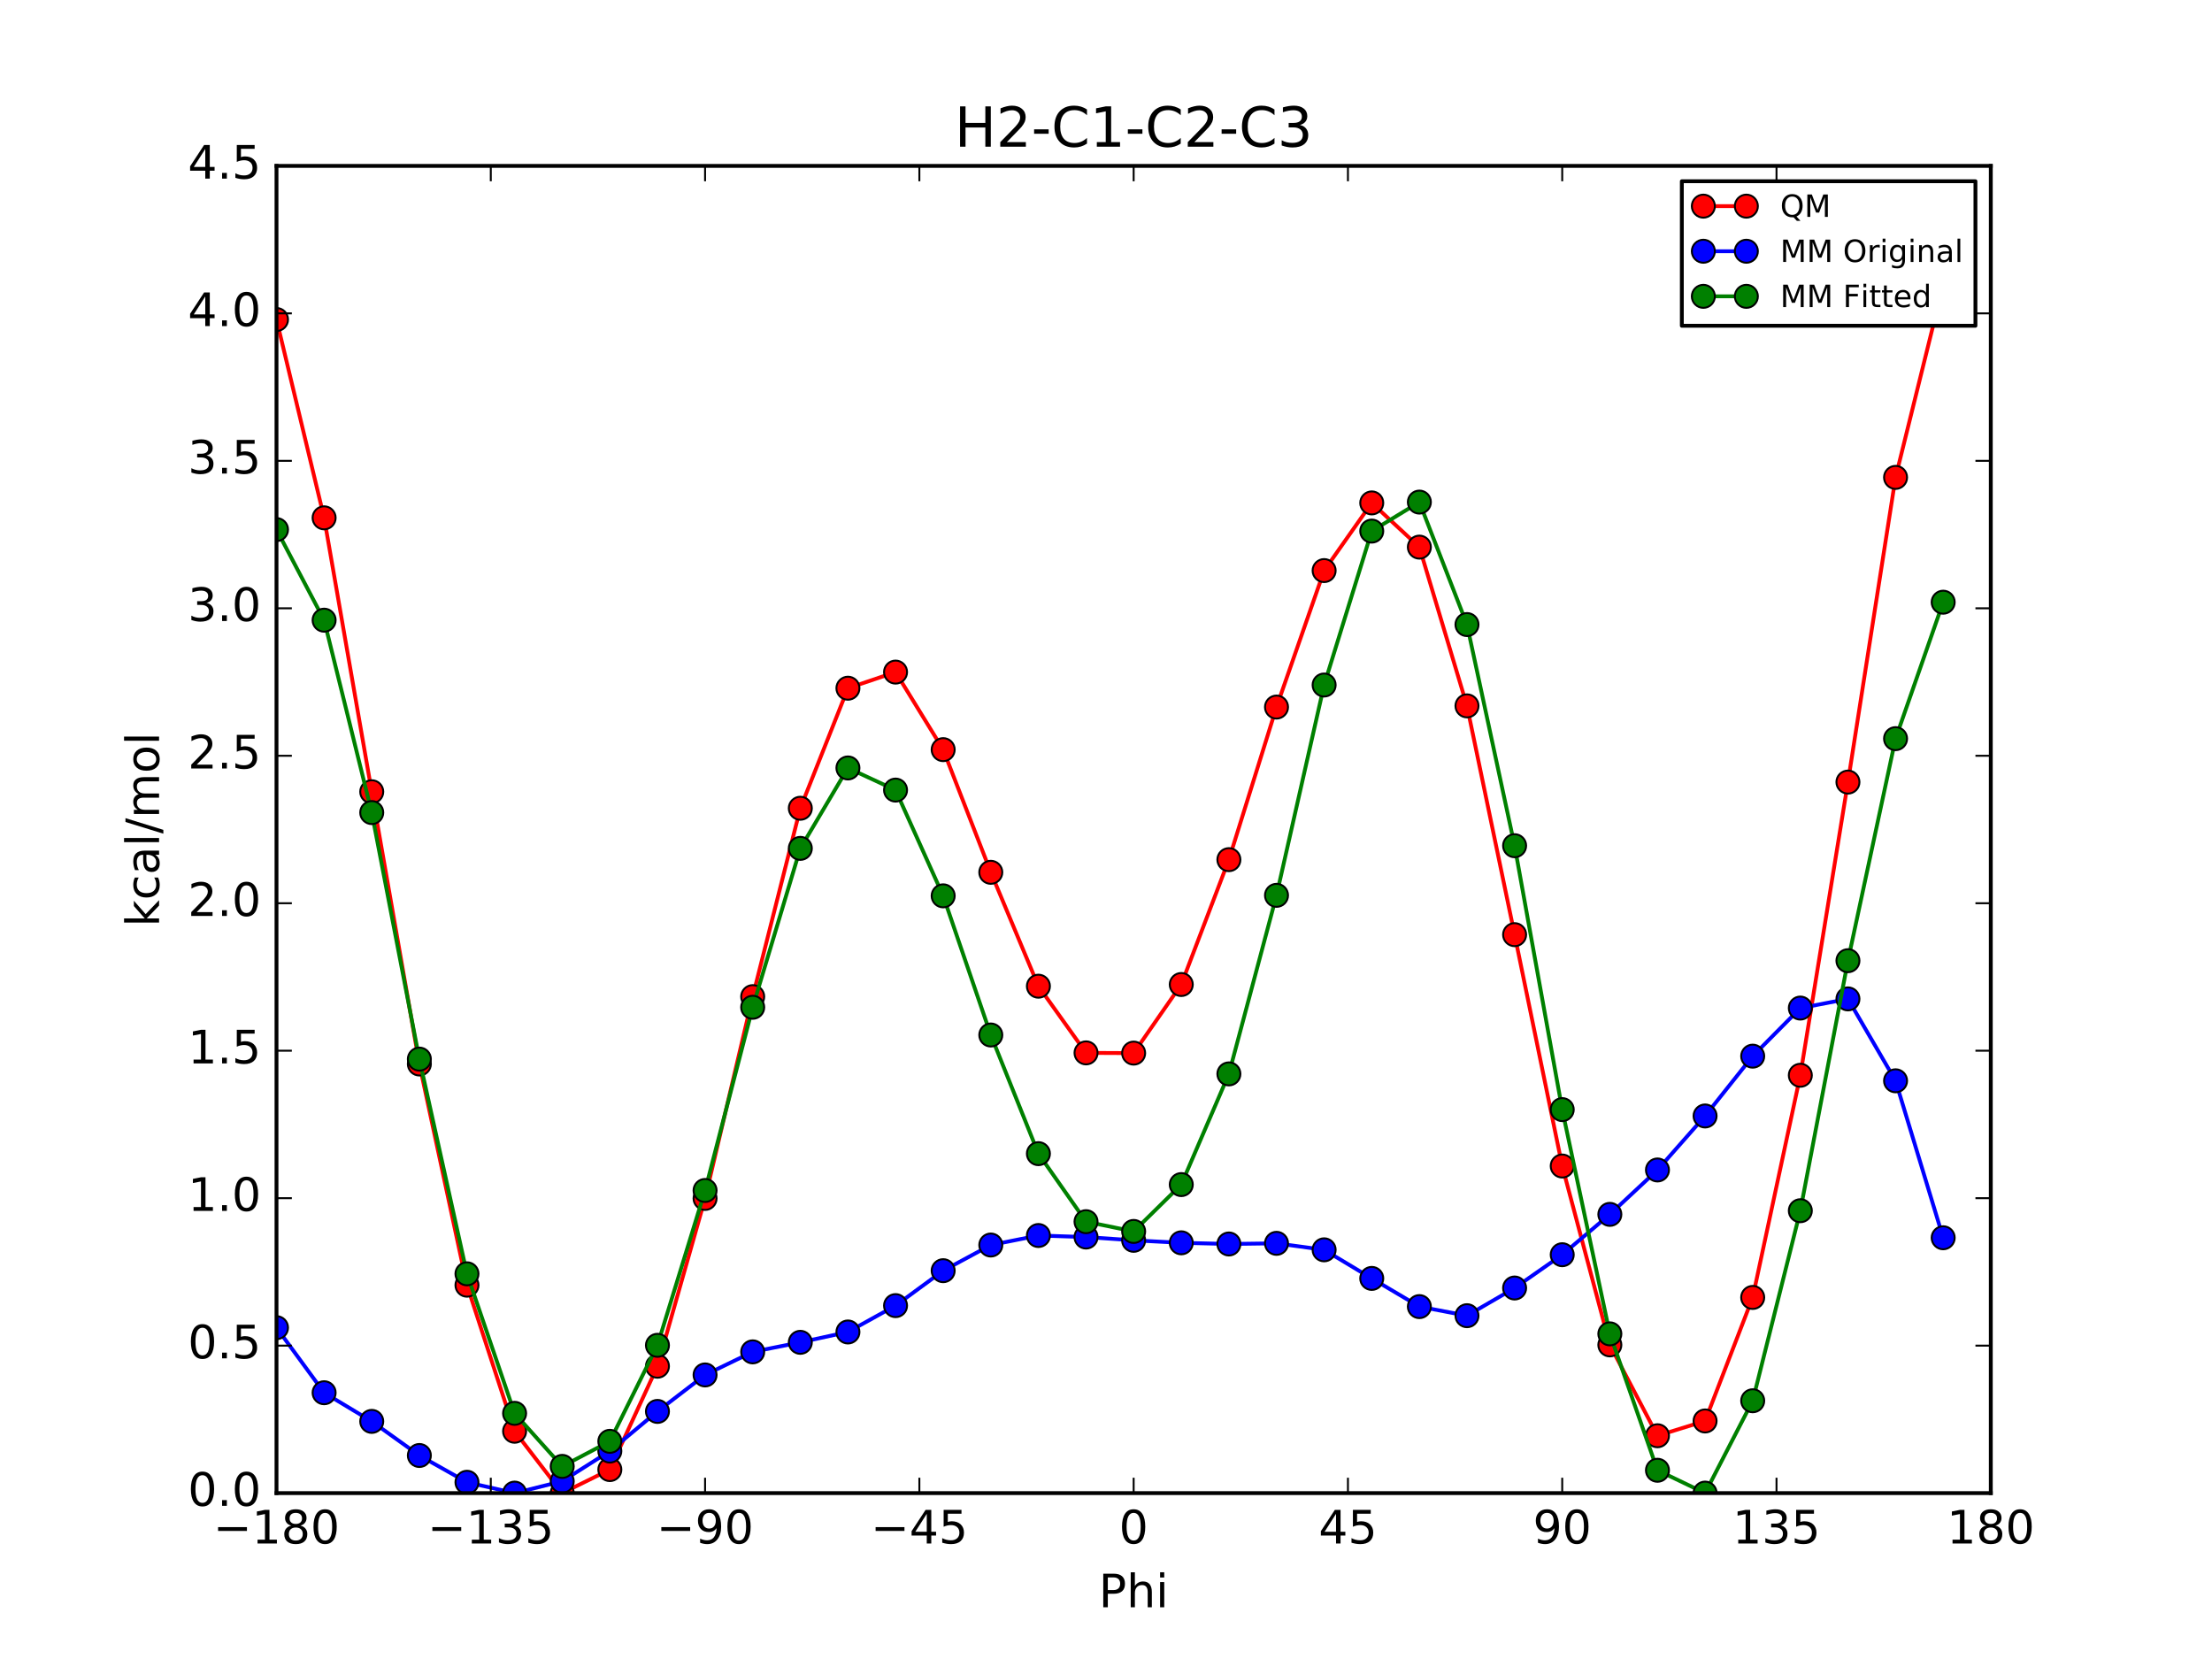 <?xml version="1.0" encoding="utf-8" standalone="no"?>
<!DOCTYPE svg PUBLIC "-//W3C//DTD SVG 1.1//EN"
  "http://www.w3.org/Graphics/SVG/1.1/DTD/svg11.dtd">
<!-- Created with matplotlib (http://matplotlib.org/) -->
<svg height="432pt" version="1.1" viewBox="0 0 576 432" width="576pt" xmlns="http://www.w3.org/2000/svg" xmlns:xlink="http://www.w3.org/1999/xlink">
 <defs>
  <style type="text/css">
*{stroke-linecap:butt;stroke-linejoin:round;stroke-miterlimit:100000;}
  </style>
 </defs>
 <g id="figure_1">
  <g id="patch_1">
   <path d="M 0 432 
L 576 432 
L 576 0 
L 0 0 
z
" style="fill:#ffffff;"/>
  </g>
  <g id="axes_1">
   <g id="patch_2">
    <path d="M 72 388.8 
L 518.4 388.8 
L 518.4 43.2 
L 72 43.2 
z
" style="fill:#ffffff;"/>
   </g>
   <g id="line2d_1">
    <path clip-path="url(#pa605cd25e0)" d="M 71.999 83.2 
L 84.4 134.841 
L 96.8 206.17 
L 109.2 277.063 
L 121.6 334.657 
L 134 372.693 
L 146.4 388.8 
L 158.8 382.676 
L 171.2 355.759 
L 183.6 312.067 
L 196 259.522 
L 208.4 210.469 
L 220.8 179.207 
L 233.2 175.012 
L 245.6 195.203 
L 258 227.146 
L 270.4 256.803 
L 282.8 274.168 
L 295.2 274.226 
L 307.6 256.364 
L 320 223.851 
L 332.4 184.12 
L 344.8 148.58 
L 357.2 130.957 
L 369.6 142.469 
L 382 183.807 
L 394.4 243.382 
L 406.8 303.631 
L 419.2 350.208 
L 431.6 373.865 
L 444 370.018 
L 456.4 337.848 
L 468.8 280 
L 481.2 203.654 
L 493.6 124.311 
L 506 74.23 
" style="fill:none;stroke:#ff0000;stroke-linecap:square;"/>
    <defs>
     <path d="M 0 3 
C 0.796 3 1.559 2.684 2.121 2.121 
C 2.684 1.559 3 0.796 3 0 
C 3 -0.796 2.684 -1.559 2.121 -2.121 
C 1.559 -2.684 0.796 -3 0 -3 
C -0.796 -3 -1.559 -2.684 -2.121 -2.121 
C -2.684 -1.559 -3 -0.796 -3 0 
C -3 0.796 -2.684 1.559 -2.121 2.121 
C -1.559 2.684 -0.796 3 0 3 
z
" id="m287b156157" style="stroke:#000000;stroke-width:0.5;"/>
    </defs>
    <g clip-path="url(#pa605cd25e0)">
     <use style="fill:#ff0000;stroke:#000000;stroke-width:0.5;" x="71.999" xlink:href="#m287b156157" y="83.2"/>
     <use style="fill:#ff0000;stroke:#000000;stroke-width:0.5;" x="84.4" xlink:href="#m287b156157" y="134.841"/>
     <use style="fill:#ff0000;stroke:#000000;stroke-width:0.5;" x="96.8" xlink:href="#m287b156157" y="206.17"/>
     <use style="fill:#ff0000;stroke:#000000;stroke-width:0.5;" x="109.2" xlink:href="#m287b156157" y="277.063"/>
     <use style="fill:#ff0000;stroke:#000000;stroke-width:0.5;" x="121.6" xlink:href="#m287b156157" y="334.657"/>
     <use style="fill:#ff0000;stroke:#000000;stroke-width:0.5;" x="134" xlink:href="#m287b156157" y="372.693"/>
     <use style="fill:#ff0000;stroke:#000000;stroke-width:0.5;" x="146.4" xlink:href="#m287b156157" y="388.8"/>
     <use style="fill:#ff0000;stroke:#000000;stroke-width:0.5;" x="158.8" xlink:href="#m287b156157" y="382.676"/>
     <use style="fill:#ff0000;stroke:#000000;stroke-width:0.5;" x="171.2" xlink:href="#m287b156157" y="355.759"/>
     <use style="fill:#ff0000;stroke:#000000;stroke-width:0.5;" x="183.6" xlink:href="#m287b156157" y="312.067"/>
     <use style="fill:#ff0000;stroke:#000000;stroke-width:0.5;" x="196" xlink:href="#m287b156157" y="259.522"/>
     <use style="fill:#ff0000;stroke:#000000;stroke-width:0.5;" x="208.4" xlink:href="#m287b156157" y="210.469"/>
     <use style="fill:#ff0000;stroke:#000000;stroke-width:0.5;" x="220.8" xlink:href="#m287b156157" y="179.207"/>
     <use style="fill:#ff0000;stroke:#000000;stroke-width:0.5;" x="233.2" xlink:href="#m287b156157" y="175.012"/>
     <use style="fill:#ff0000;stroke:#000000;stroke-width:0.5;" x="245.6" xlink:href="#m287b156157" y="195.203"/>
     <use style="fill:#ff0000;stroke:#000000;stroke-width:0.5;" x="258" xlink:href="#m287b156157" y="227.146"/>
     <use style="fill:#ff0000;stroke:#000000;stroke-width:0.5;" x="270.4" xlink:href="#m287b156157" y="256.803"/>
     <use style="fill:#ff0000;stroke:#000000;stroke-width:0.5;" x="282.8" xlink:href="#m287b156157" y="274.168"/>
     <use style="fill:#ff0000;stroke:#000000;stroke-width:0.5;" x="295.2" xlink:href="#m287b156157" y="274.226"/>
     <use style="fill:#ff0000;stroke:#000000;stroke-width:0.5;" x="307.6" xlink:href="#m287b156157" y="256.364"/>
     <use style="fill:#ff0000;stroke:#000000;stroke-width:0.5;" x="320" xlink:href="#m287b156157" y="223.851"/>
     <use style="fill:#ff0000;stroke:#000000;stroke-width:0.5;" x="332.4" xlink:href="#m287b156157" y="184.12"/>
     <use style="fill:#ff0000;stroke:#000000;stroke-width:0.5;" x="344.8" xlink:href="#m287b156157" y="148.58"/>
     <use style="fill:#ff0000;stroke:#000000;stroke-width:0.5;" x="357.2" xlink:href="#m287b156157" y="130.957"/>
     <use style="fill:#ff0000;stroke:#000000;stroke-width:0.5;" x="369.6" xlink:href="#m287b156157" y="142.469"/>
     <use style="fill:#ff0000;stroke:#000000;stroke-width:0.5;" x="382" xlink:href="#m287b156157" y="183.807"/>
     <use style="fill:#ff0000;stroke:#000000;stroke-width:0.5;" x="394.4" xlink:href="#m287b156157" y="243.382"/>
     <use style="fill:#ff0000;stroke:#000000;stroke-width:0.5;" x="406.8" xlink:href="#m287b156157" y="303.631"/>
     <use style="fill:#ff0000;stroke:#000000;stroke-width:0.5;" x="419.2" xlink:href="#m287b156157" y="350.208"/>
     <use style="fill:#ff0000;stroke:#000000;stroke-width:0.5;" x="431.6" xlink:href="#m287b156157" y="373.865"/>
     <use style="fill:#ff0000;stroke:#000000;stroke-width:0.5;" x="444" xlink:href="#m287b156157" y="370.018"/>
     <use style="fill:#ff0000;stroke:#000000;stroke-width:0.5;" x="456.4" xlink:href="#m287b156157" y="337.848"/>
     <use style="fill:#ff0000;stroke:#000000;stroke-width:0.5;" x="468.8" xlink:href="#m287b156157" y="280"/>
     <use style="fill:#ff0000;stroke:#000000;stroke-width:0.5;" x="481.2" xlink:href="#m287b156157" y="203.654"/>
     <use style="fill:#ff0000;stroke:#000000;stroke-width:0.5;" x="493.6" xlink:href="#m287b156157" y="124.311"/>
     <use style="fill:#ff0000;stroke:#000000;stroke-width:0.5;" x="506" xlink:href="#m287b156157" y="74.23"/>
    </g>
   </g>
   <g id="line2d_2">
    <path clip-path="url(#pa605cd25e0)" d="M 71.999 345.722 
L 84.4 362.666 
L 96.8 370.124 
L 109.2 379.006 
L 121.6 385.98 
L 134 388.8 
L 146.4 385.714 
L 158.8 377.857 
L 171.2 367.53 
L 183.6 358.032 
L 196 352.023 
L 208.4 349.538 
L 220.8 346.843 
L 233.2 339.98 
L 245.6 330.883 
L 258 324.203 
L 270.4 321.724 
L 282.8 322.125 
L 295.2 322.977 
L 307.6 323.626 
L 320 323.93 
L 332.4 323.761 
L 344.8 325.452 
L 357.2 332.895 
L 369.6 340.238 
L 382 342.604 
L 394.4 335.394 
L 406.8 326.727 
L 419.2 316.218 
L 431.6 304.657 
L 444 290.596 
L 456.4 275.019 
L 468.8 262.5 
L 481.2 260.112 
L 493.6 281.437 
L 506 322.311 
" style="fill:none;stroke:#0000ff;stroke-linecap:square;"/>
    <defs>
     <path d="M 0 3 
C 0.796 3 1.559 2.684 2.121 2.121 
C 2.684 1.559 3 0.796 3 0 
C 3 -0.796 2.684 -1.559 2.121 -2.121 
C 1.559 -2.684 0.796 -3 0 -3 
C -0.796 -3 -1.559 -2.684 -2.121 -2.121 
C -2.684 -1.559 -3 -0.796 -3 0 
C -3 0.796 -2.684 1.559 -2.121 2.121 
C -1.559 2.684 -0.796 3 0 3 
z
" id="m0e538b96b8" style="stroke:#000000;stroke-width:0.5;"/>
    </defs>
    <g clip-path="url(#pa605cd25e0)">
     <use style="fill:#0000ff;stroke:#000000;stroke-width:0.5;" x="71.999" xlink:href="#m0e538b96b8" y="345.722"/>
     <use style="fill:#0000ff;stroke:#000000;stroke-width:0.5;" x="84.4" xlink:href="#m0e538b96b8" y="362.666"/>
     <use style="fill:#0000ff;stroke:#000000;stroke-width:0.5;" x="96.8" xlink:href="#m0e538b96b8" y="370.124"/>
     <use style="fill:#0000ff;stroke:#000000;stroke-width:0.5;" x="109.2" xlink:href="#m0e538b96b8" y="379.006"/>
     <use style="fill:#0000ff;stroke:#000000;stroke-width:0.5;" x="121.6" xlink:href="#m0e538b96b8" y="385.98"/>
     <use style="fill:#0000ff;stroke:#000000;stroke-width:0.5;" x="134" xlink:href="#m0e538b96b8" y="388.8"/>
     <use style="fill:#0000ff;stroke:#000000;stroke-width:0.5;" x="146.4" xlink:href="#m0e538b96b8" y="385.714"/>
     <use style="fill:#0000ff;stroke:#000000;stroke-width:0.5;" x="158.8" xlink:href="#m0e538b96b8" y="377.857"/>
     <use style="fill:#0000ff;stroke:#000000;stroke-width:0.5;" x="171.2" xlink:href="#m0e538b96b8" y="367.53"/>
     <use style="fill:#0000ff;stroke:#000000;stroke-width:0.5;" x="183.6" xlink:href="#m0e538b96b8" y="358.032"/>
     <use style="fill:#0000ff;stroke:#000000;stroke-width:0.5;" x="196" xlink:href="#m0e538b96b8" y="352.023"/>
     <use style="fill:#0000ff;stroke:#000000;stroke-width:0.5;" x="208.4" xlink:href="#m0e538b96b8" y="349.538"/>
     <use style="fill:#0000ff;stroke:#000000;stroke-width:0.5;" x="220.8" xlink:href="#m0e538b96b8" y="346.843"/>
     <use style="fill:#0000ff;stroke:#000000;stroke-width:0.5;" x="233.2" xlink:href="#m0e538b96b8" y="339.98"/>
     <use style="fill:#0000ff;stroke:#000000;stroke-width:0.5;" x="245.6" xlink:href="#m0e538b96b8" y="330.883"/>
     <use style="fill:#0000ff;stroke:#000000;stroke-width:0.5;" x="258" xlink:href="#m0e538b96b8" y="324.203"/>
     <use style="fill:#0000ff;stroke:#000000;stroke-width:0.5;" x="270.4" xlink:href="#m0e538b96b8" y="321.724"/>
     <use style="fill:#0000ff;stroke:#000000;stroke-width:0.5;" x="282.8" xlink:href="#m0e538b96b8" y="322.125"/>
     <use style="fill:#0000ff;stroke:#000000;stroke-width:0.5;" x="295.2" xlink:href="#m0e538b96b8" y="322.977"/>
     <use style="fill:#0000ff;stroke:#000000;stroke-width:0.5;" x="307.6" xlink:href="#m0e538b96b8" y="323.626"/>
     <use style="fill:#0000ff;stroke:#000000;stroke-width:0.5;" x="320" xlink:href="#m0e538b96b8" y="323.93"/>
     <use style="fill:#0000ff;stroke:#000000;stroke-width:0.5;" x="332.4" xlink:href="#m0e538b96b8" y="323.761"/>
     <use style="fill:#0000ff;stroke:#000000;stroke-width:0.5;" x="344.8" xlink:href="#m0e538b96b8" y="325.452"/>
     <use style="fill:#0000ff;stroke:#000000;stroke-width:0.5;" x="357.2" xlink:href="#m0e538b96b8" y="332.895"/>
     <use style="fill:#0000ff;stroke:#000000;stroke-width:0.5;" x="369.6" xlink:href="#m0e538b96b8" y="340.238"/>
     <use style="fill:#0000ff;stroke:#000000;stroke-width:0.5;" x="382" xlink:href="#m0e538b96b8" y="342.604"/>
     <use style="fill:#0000ff;stroke:#000000;stroke-width:0.5;" x="394.4" xlink:href="#m0e538b96b8" y="335.394"/>
     <use style="fill:#0000ff;stroke:#000000;stroke-width:0.5;" x="406.8" xlink:href="#m0e538b96b8" y="326.727"/>
     <use style="fill:#0000ff;stroke:#000000;stroke-width:0.5;" x="419.2" xlink:href="#m0e538b96b8" y="316.218"/>
     <use style="fill:#0000ff;stroke:#000000;stroke-width:0.5;" x="431.6" xlink:href="#m0e538b96b8" y="304.657"/>
     <use style="fill:#0000ff;stroke:#000000;stroke-width:0.5;" x="444" xlink:href="#m0e538b96b8" y="290.596"/>
     <use style="fill:#0000ff;stroke:#000000;stroke-width:0.5;" x="456.4" xlink:href="#m0e538b96b8" y="275.019"/>
     <use style="fill:#0000ff;stroke:#000000;stroke-width:0.5;" x="468.8" xlink:href="#m0e538b96b8" y="262.5"/>
     <use style="fill:#0000ff;stroke:#000000;stroke-width:0.5;" x="481.2" xlink:href="#m0e538b96b8" y="260.112"/>
     <use style="fill:#0000ff;stroke:#000000;stroke-width:0.5;" x="493.6" xlink:href="#m0e538b96b8" y="281.437"/>
     <use style="fill:#0000ff;stroke:#000000;stroke-width:0.5;" x="506" xlink:href="#m0e538b96b8" y="322.311"/>
    </g>
   </g>
   <g id="line2d_3">
    <path clip-path="url(#pa605cd25e0)" d="M 71.999 137.904 
L 84.4 161.492 
L 96.8 211.592 
L 109.2 275.789 
L 121.6 331.697 
L 134 368.028 
L 146.4 381.845 
L 158.8 375.317 
L 171.2 350.316 
L 183.6 309.995 
L 196 262.293 
L 208.4 220.915 
L 220.8 199.973 
L 233.2 205.736 
L 245.6 233.276 
L 258 269.511 
L 270.4 300.408 
L 282.8 318.122 
L 295.2 320.663 
L 307.6 308.463 
L 320 279.639 
L 332.4 233.145 
L 344.8 178.378 
L 357.2 138.295 
L 369.6 130.744 
L 382 162.637 
L 394.4 220.22 
L 406.8 288.939 
L 419.2 347.333 
L 431.6 382.853 
L 444 388.8 
L 456.4 364.755 
L 468.8 315.268 
L 481.2 250.163 
L 493.6 192.343 
L 506 156.81 
" style="fill:none;stroke:#008000;stroke-linecap:square;"/>
    <defs>
     <path d="M 0 3 
C 0.796 3 1.559 2.684 2.121 2.121 
C 2.684 1.559 3 0.796 3 0 
C 3 -0.796 2.684 -1.559 2.121 -2.121 
C 1.559 -2.684 0.796 -3 0 -3 
C -0.796 -3 -1.559 -2.684 -2.121 -2.121 
C -2.684 -1.559 -3 -0.796 -3 0 
C -3 0.796 -2.684 1.559 -2.121 2.121 
C -1.559 2.684 -0.796 3 0 3 
z
" id="mf7644b1b6a" style="stroke:#000000;stroke-width:0.5;"/>
    </defs>
    <g clip-path="url(#pa605cd25e0)">
     <use style="fill:#008000;stroke:#000000;stroke-width:0.5;" x="71.999" xlink:href="#mf7644b1b6a" y="137.904"/>
     <use style="fill:#008000;stroke:#000000;stroke-width:0.5;" x="84.4" xlink:href="#mf7644b1b6a" y="161.492"/>
     <use style="fill:#008000;stroke:#000000;stroke-width:0.5;" x="96.8" xlink:href="#mf7644b1b6a" y="211.592"/>
     <use style="fill:#008000;stroke:#000000;stroke-width:0.5;" x="109.2" xlink:href="#mf7644b1b6a" y="275.789"/>
     <use style="fill:#008000;stroke:#000000;stroke-width:0.5;" x="121.6" xlink:href="#mf7644b1b6a" y="331.697"/>
     <use style="fill:#008000;stroke:#000000;stroke-width:0.5;" x="134" xlink:href="#mf7644b1b6a" y="368.028"/>
     <use style="fill:#008000;stroke:#000000;stroke-width:0.5;" x="146.4" xlink:href="#mf7644b1b6a" y="381.845"/>
     <use style="fill:#008000;stroke:#000000;stroke-width:0.5;" x="158.8" xlink:href="#mf7644b1b6a" y="375.317"/>
     <use style="fill:#008000;stroke:#000000;stroke-width:0.5;" x="171.2" xlink:href="#mf7644b1b6a" y="350.316"/>
     <use style="fill:#008000;stroke:#000000;stroke-width:0.5;" x="183.6" xlink:href="#mf7644b1b6a" y="309.995"/>
     <use style="fill:#008000;stroke:#000000;stroke-width:0.5;" x="196" xlink:href="#mf7644b1b6a" y="262.293"/>
     <use style="fill:#008000;stroke:#000000;stroke-width:0.5;" x="208.4" xlink:href="#mf7644b1b6a" y="220.915"/>
     <use style="fill:#008000;stroke:#000000;stroke-width:0.5;" x="220.8" xlink:href="#mf7644b1b6a" y="199.973"/>
     <use style="fill:#008000;stroke:#000000;stroke-width:0.5;" x="233.2" xlink:href="#mf7644b1b6a" y="205.736"/>
     <use style="fill:#008000;stroke:#000000;stroke-width:0.5;" x="245.6" xlink:href="#mf7644b1b6a" y="233.276"/>
     <use style="fill:#008000;stroke:#000000;stroke-width:0.5;" x="258" xlink:href="#mf7644b1b6a" y="269.511"/>
     <use style="fill:#008000;stroke:#000000;stroke-width:0.5;" x="270.4" xlink:href="#mf7644b1b6a" y="300.408"/>
     <use style="fill:#008000;stroke:#000000;stroke-width:0.5;" x="282.8" xlink:href="#mf7644b1b6a" y="318.122"/>
     <use style="fill:#008000;stroke:#000000;stroke-width:0.5;" x="295.2" xlink:href="#mf7644b1b6a" y="320.663"/>
     <use style="fill:#008000;stroke:#000000;stroke-width:0.5;" x="307.6" xlink:href="#mf7644b1b6a" y="308.463"/>
     <use style="fill:#008000;stroke:#000000;stroke-width:0.5;" x="320" xlink:href="#mf7644b1b6a" y="279.639"/>
     <use style="fill:#008000;stroke:#000000;stroke-width:0.5;" x="332.4" xlink:href="#mf7644b1b6a" y="233.145"/>
     <use style="fill:#008000;stroke:#000000;stroke-width:0.5;" x="344.8" xlink:href="#mf7644b1b6a" y="178.378"/>
     <use style="fill:#008000;stroke:#000000;stroke-width:0.5;" x="357.2" xlink:href="#mf7644b1b6a" y="138.295"/>
     <use style="fill:#008000;stroke:#000000;stroke-width:0.5;" x="369.6" xlink:href="#mf7644b1b6a" y="130.744"/>
     <use style="fill:#008000;stroke:#000000;stroke-width:0.5;" x="382" xlink:href="#mf7644b1b6a" y="162.637"/>
     <use style="fill:#008000;stroke:#000000;stroke-width:0.5;" x="394.4" xlink:href="#mf7644b1b6a" y="220.22"/>
     <use style="fill:#008000;stroke:#000000;stroke-width:0.5;" x="406.8" xlink:href="#mf7644b1b6a" y="288.939"/>
     <use style="fill:#008000;stroke:#000000;stroke-width:0.5;" x="419.2" xlink:href="#mf7644b1b6a" y="347.333"/>
     <use style="fill:#008000;stroke:#000000;stroke-width:0.5;" x="431.6" xlink:href="#mf7644b1b6a" y="382.853"/>
     <use style="fill:#008000;stroke:#000000;stroke-width:0.5;" x="444" xlink:href="#mf7644b1b6a" y="388.8"/>
     <use style="fill:#008000;stroke:#000000;stroke-width:0.5;" x="456.4" xlink:href="#mf7644b1b6a" y="364.755"/>
     <use style="fill:#008000;stroke:#000000;stroke-width:0.5;" x="468.8" xlink:href="#mf7644b1b6a" y="315.268"/>
     <use style="fill:#008000;stroke:#000000;stroke-width:0.5;" x="481.2" xlink:href="#mf7644b1b6a" y="250.163"/>
     <use style="fill:#008000;stroke:#000000;stroke-width:0.5;" x="493.6" xlink:href="#mf7644b1b6a" y="192.343"/>
     <use style="fill:#008000;stroke:#000000;stroke-width:0.5;" x="506" xlink:href="#mf7644b1b6a" y="156.81"/>
    </g>
   </g>
   <g id="patch_3">
    <path d="M 72 388.8 
L 518.4 388.8 
" style="fill:none;stroke:#000000;stroke-linecap:square;stroke-linejoin:miter;"/>
   </g>
   <g id="patch_4">
    <path d="M 72 388.8 
L 72 43.2 
" style="fill:none;stroke:#000000;stroke-linecap:square;stroke-linejoin:miter;"/>
   </g>
   <g id="patch_5">
    <path d="M 72 43.2 
L 518.4 43.2 
" style="fill:none;stroke:#000000;stroke-linecap:square;stroke-linejoin:miter;"/>
   </g>
   <g id="patch_6">
    <path d="M 518.4 388.8 
L 518.4 43.2 
" style="fill:none;stroke:#000000;stroke-linecap:square;stroke-linejoin:miter;"/>
   </g>
   <g id="matplotlib.axis_1">
    <g id="xtick_1">
     <g id="line2d_4">
      <defs>
       <path d="M 0 0 
L 0 -4 
" id="mf1ab4e1f96" style="stroke:#000000;stroke-width:0.5;"/>
      </defs>
      <g>
       <use style="stroke:#000000;stroke-width:0.5;" x="72.0" xlink:href="#mf1ab4e1f96" y="388.8"/>
      </g>
     </g>
     <g id="line2d_5">
      <defs>
       <path d="M 0 0 
L 0 4 
" id="m9a3ed62c1d" style="stroke:#000000;stroke-width:0.5;"/>
      </defs>
      <g>
       <use style="stroke:#000000;stroke-width:0.5;" x="72.0" xlink:href="#m9a3ed62c1d" y="43.2"/>
      </g>
     </g>
     <g id="text_1">
      <!-- −180 -->
      <defs>
       <path d="M 31.781 66.406 
Q 24.172 66.406 20.328 58.906 
Q 16.5 51.422 16.5 36.375 
Q 16.5 21.391 20.328 13.891 
Q 24.172 6.391 31.781 6.391 
Q 39.453 6.391 43.281 13.891 
Q 47.125 21.391 47.125 36.375 
Q 47.125 51.422 43.281 58.906 
Q 39.453 66.406 31.781 66.406 
M 31.781 74.219 
Q 44.047 74.219 50.516 64.516 
Q 56.984 54.828 56.984 36.375 
Q 56.984 17.969 50.516 8.266 
Q 44.047 -1.422 31.781 -1.422 
Q 19.531 -1.422 13.062 8.266 
Q 6.594 17.969 6.594 36.375 
Q 6.594 54.828 13.062 64.516 
Q 19.531 74.219 31.781 74.219 
" id="BitstreamVeraSans-Roman-30"/>
       <path d="M 12.406 8.297 
L 28.516 8.297 
L 28.516 63.922 
L 10.984 60.406 
L 10.984 69.391 
L 28.422 72.906 
L 38.281 72.906 
L 38.281 8.297 
L 54.391 8.297 
L 54.391 0 
L 12.406 0 
z
" id="BitstreamVeraSans-Roman-31"/>
       <path d="M 10.594 35.5 
L 73.188 35.5 
L 73.188 27.203 
L 10.594 27.203 
z
" id="BitstreamVeraSans-Roman-2212"/>
       <path d="M 31.781 34.625 
Q 24.75 34.625 20.719 30.859 
Q 16.703 27.094 16.703 20.516 
Q 16.703 13.922 20.719 10.156 
Q 24.75 6.391 31.781 6.391 
Q 38.812 6.391 42.859 10.172 
Q 46.922 13.969 46.922 20.516 
Q 46.922 27.094 42.891 30.859 
Q 38.875 34.625 31.781 34.625 
M 21.922 38.812 
Q 15.578 40.375 12.031 44.719 
Q 8.5 49.078 8.5 55.328 
Q 8.5 64.062 14.719 69.141 
Q 20.953 74.219 31.781 74.219 
Q 42.672 74.219 48.875 69.141 
Q 55.078 64.062 55.078 55.328 
Q 55.078 49.078 51.531 44.719 
Q 48 40.375 41.703 38.812 
Q 48.828 37.156 52.797 32.312 
Q 56.781 27.484 56.781 20.516 
Q 56.781 9.906 50.312 4.234 
Q 43.844 -1.422 31.781 -1.422 
Q 19.734 -1.422 13.25 4.234 
Q 6.781 9.906 6.781 20.516 
Q 6.781 27.484 10.781 32.312 
Q 14.797 37.156 21.922 38.812 
M 18.312 54.391 
Q 18.312 48.734 21.844 45.562 
Q 25.391 42.391 31.781 42.391 
Q 38.141 42.391 41.719 45.562 
Q 45.312 48.734 45.312 54.391 
Q 45.312 60.062 41.719 63.234 
Q 38.141 66.406 31.781 66.406 
Q 25.391 66.406 21.844 63.234 
Q 18.312 60.062 18.312 54.391 
" id="BitstreamVeraSans-Roman-38"/>
      </defs>
      <g transform="translate(55.52 401.918)scale(0.12 -0.12)">
       <use xlink:href="#BitstreamVeraSans-Roman-2212"/>
       <use x="83.789" xlink:href="#BitstreamVeraSans-Roman-31"/>
       <use x="147.412" xlink:href="#BitstreamVeraSans-Roman-38"/>
       <use x="211.035" xlink:href="#BitstreamVeraSans-Roman-30"/>
      </g>
     </g>
    </g>
    <g id="xtick_2">
     <g id="line2d_6">
      <g>
       <use style="stroke:#000000;stroke-width:0.5;" x="127.8" xlink:href="#mf1ab4e1f96" y="388.8"/>
      </g>
     </g>
     <g id="line2d_7">
      <g>
       <use style="stroke:#000000;stroke-width:0.5;" x="127.8" xlink:href="#m9a3ed62c1d" y="43.2"/>
      </g>
     </g>
     <g id="text_2">
      <!-- −135 -->
      <defs>
       <path d="M 10.797 72.906 
L 49.516 72.906 
L 49.516 64.594 
L 19.828 64.594 
L 19.828 46.734 
Q 21.969 47.469 24.109 47.828 
Q 26.266 48.188 28.422 48.188 
Q 40.625 48.188 47.75 41.5 
Q 54.891 34.812 54.891 23.391 
Q 54.891 11.625 47.562 5.094 
Q 40.234 -1.422 26.906 -1.422 
Q 22.312 -1.422 17.547 -0.641 
Q 12.797 0.141 7.719 1.703 
L 7.719 11.625 
Q 12.109 9.234 16.797 8.062 
Q 21.484 6.891 26.703 6.891 
Q 35.156 6.891 40.078 11.328 
Q 45.016 15.766 45.016 23.391 
Q 45.016 31 40.078 35.438 
Q 35.156 39.891 26.703 39.891 
Q 22.75 39.891 18.812 39.016 
Q 14.891 38.141 10.797 36.281 
z
" id="BitstreamVeraSans-Roman-35"/>
       <path d="M 40.578 39.312 
Q 47.656 37.797 51.625 33 
Q 55.609 28.219 55.609 21.188 
Q 55.609 10.406 48.188 4.484 
Q 40.766 -1.422 27.094 -1.422 
Q 22.516 -1.422 17.656 -0.516 
Q 12.797 0.391 7.625 2.203 
L 7.625 11.719 
Q 11.719 9.328 16.594 8.109 
Q 21.484 6.891 26.812 6.891 
Q 36.078 6.891 40.938 10.547 
Q 45.797 14.203 45.797 21.188 
Q 45.797 27.641 41.281 31.266 
Q 36.766 34.906 28.719 34.906 
L 20.219 34.906 
L 20.219 43.016 
L 29.109 43.016 
Q 36.375 43.016 40.234 45.922 
Q 44.094 48.828 44.094 54.297 
Q 44.094 59.906 40.109 62.906 
Q 36.141 65.922 28.719 65.922 
Q 24.656 65.922 20.016 65.031 
Q 15.375 64.156 9.812 62.312 
L 9.812 71.094 
Q 15.438 72.656 20.344 73.438 
Q 25.25 74.219 29.594 74.219 
Q 40.828 74.219 47.359 69.109 
Q 53.906 64.016 53.906 55.328 
Q 53.906 49.266 50.438 45.094 
Q 46.969 40.922 40.578 39.312 
" id="BitstreamVeraSans-Roman-33"/>
      </defs>
      <g transform="translate(111.32 401.918)scale(0.12 -0.12)">
       <use xlink:href="#BitstreamVeraSans-Roman-2212"/>
       <use x="83.789" xlink:href="#BitstreamVeraSans-Roman-31"/>
       <use x="147.412" xlink:href="#BitstreamVeraSans-Roman-33"/>
       <use x="211.035" xlink:href="#BitstreamVeraSans-Roman-35"/>
      </g>
     </g>
    </g>
    <g id="xtick_3">
     <g id="line2d_8">
      <g>
       <use style="stroke:#000000;stroke-width:0.5;" x="183.6" xlink:href="#mf1ab4e1f96" y="388.8"/>
      </g>
     </g>
     <g id="line2d_9">
      <g>
       <use style="stroke:#000000;stroke-width:0.5;" x="183.6" xlink:href="#m9a3ed62c1d" y="43.2"/>
      </g>
     </g>
     <g id="text_3">
      <!-- −90 -->
      <defs>
       <path d="M 10.984 1.516 
L 10.984 10.5 
Q 14.703 8.734 18.5 7.812 
Q 22.312 6.891 25.984 6.891 
Q 35.75 6.891 40.891 13.453 
Q 46.047 20.016 46.781 33.406 
Q 43.953 29.203 39.594 26.953 
Q 35.25 24.703 29.984 24.703 
Q 19.047 24.703 12.672 31.312 
Q 6.297 37.938 6.297 49.422 
Q 6.297 60.641 12.938 67.422 
Q 19.578 74.219 30.609 74.219 
Q 43.266 74.219 49.922 64.516 
Q 56.594 54.828 56.594 36.375 
Q 56.594 19.141 48.406 8.859 
Q 40.234 -1.422 26.422 -1.422 
Q 22.703 -1.422 18.891 -0.688 
Q 15.094 0.047 10.984 1.516 
M 30.609 32.422 
Q 37.25 32.422 41.125 36.953 
Q 45.016 41.5 45.016 49.422 
Q 45.016 57.281 41.125 61.844 
Q 37.25 66.406 30.609 66.406 
Q 23.969 66.406 20.094 61.844 
Q 16.219 57.281 16.219 49.422 
Q 16.219 41.5 20.094 36.953 
Q 23.969 32.422 30.609 32.422 
" id="BitstreamVeraSans-Roman-39"/>
      </defs>
      <g transform="translate(170.937 401.918)scale(0.12 -0.12)">
       <use xlink:href="#BitstreamVeraSans-Roman-2212"/>
       <use x="83.789" xlink:href="#BitstreamVeraSans-Roman-39"/>
       <use x="147.412" xlink:href="#BitstreamVeraSans-Roman-30"/>
      </g>
     </g>
    </g>
    <g id="xtick_4">
     <g id="line2d_10">
      <g>
       <use style="stroke:#000000;stroke-width:0.5;" x="239.4" xlink:href="#mf1ab4e1f96" y="388.8"/>
      </g>
     </g>
     <g id="line2d_11">
      <g>
       <use style="stroke:#000000;stroke-width:0.5;" x="239.4" xlink:href="#m9a3ed62c1d" y="43.2"/>
      </g>
     </g>
     <g id="text_4">
      <!-- −45 -->
      <defs>
       <path d="M 37.797 64.312 
L 12.891 25.391 
L 37.797 25.391 
z
M 35.203 72.906 
L 47.609 72.906 
L 47.609 25.391 
L 58.016 25.391 
L 58.016 17.188 
L 47.609 17.188 
L 47.609 0 
L 37.797 0 
L 37.797 17.188 
L 4.891 17.188 
L 4.891 26.703 
z
" id="BitstreamVeraSans-Roman-34"/>
      </defs>
      <g transform="translate(226.737 401.918)scale(0.12 -0.12)">
       <use xlink:href="#BitstreamVeraSans-Roman-2212"/>
       <use x="83.789" xlink:href="#BitstreamVeraSans-Roman-34"/>
       <use x="147.412" xlink:href="#BitstreamVeraSans-Roman-35"/>
      </g>
     </g>
    </g>
    <g id="xtick_5">
     <g id="line2d_12">
      <g>
       <use style="stroke:#000000;stroke-width:0.5;" x="295.2" xlink:href="#mf1ab4e1f96" y="388.8"/>
      </g>
     </g>
     <g id="line2d_13">
      <g>
       <use style="stroke:#000000;stroke-width:0.5;" x="295.2" xlink:href="#m9a3ed62c1d" y="43.2"/>
      </g>
     </g>
     <g id="text_5">
      <!-- 0 -->
      <g transform="translate(291.382 401.918)scale(0.12 -0.12)">
       <use xlink:href="#BitstreamVeraSans-Roman-30"/>
      </g>
     </g>
    </g>
    <g id="xtick_6">
     <g id="line2d_14">
      <g>
       <use style="stroke:#000000;stroke-width:0.5;" x="351.0" xlink:href="#mf1ab4e1f96" y="388.8"/>
      </g>
     </g>
     <g id="line2d_15">
      <g>
       <use style="stroke:#000000;stroke-width:0.5;" x="351.0" xlink:href="#m9a3ed62c1d" y="43.2"/>
      </g>
     </g>
     <g id="text_6">
      <!-- 45 -->
      <g transform="translate(343.365 401.918)scale(0.12 -0.12)">
       <use xlink:href="#BitstreamVeraSans-Roman-34"/>
       <use x="63.623" xlink:href="#BitstreamVeraSans-Roman-35"/>
      </g>
     </g>
    </g>
    <g id="xtick_7">
     <g id="line2d_16">
      <g>
       <use style="stroke:#000000;stroke-width:0.5;" x="406.8" xlink:href="#mf1ab4e1f96" y="388.8"/>
      </g>
     </g>
     <g id="line2d_17">
      <g>
       <use style="stroke:#000000;stroke-width:0.5;" x="406.8" xlink:href="#m9a3ed62c1d" y="43.2"/>
      </g>
     </g>
     <g id="text_7">
      <!-- 90 -->
      <g transform="translate(399.165 401.918)scale(0.12 -0.12)">
       <use xlink:href="#BitstreamVeraSans-Roman-39"/>
       <use x="63.623" xlink:href="#BitstreamVeraSans-Roman-30"/>
      </g>
     </g>
    </g>
    <g id="xtick_8">
     <g id="line2d_18">
      <g>
       <use style="stroke:#000000;stroke-width:0.5;" x="462.6" xlink:href="#mf1ab4e1f96" y="388.8"/>
      </g>
     </g>
     <g id="line2d_19">
      <g>
       <use style="stroke:#000000;stroke-width:0.5;" x="462.6" xlink:href="#m9a3ed62c1d" y="43.2"/>
      </g>
     </g>
     <g id="text_8">
      <!-- 135 -->
      <g transform="translate(451.147 401.918)scale(0.12 -0.12)">
       <use xlink:href="#BitstreamVeraSans-Roman-31"/>
       <use x="63.623" xlink:href="#BitstreamVeraSans-Roman-33"/>
       <use x="127.246" xlink:href="#BitstreamVeraSans-Roman-35"/>
      </g>
     </g>
    </g>
    <g id="xtick_9">
     <g id="line2d_20">
      <g>
       <use style="stroke:#000000;stroke-width:0.5;" x="518.4" xlink:href="#mf1ab4e1f96" y="388.8"/>
      </g>
     </g>
     <g id="line2d_21">
      <g>
       <use style="stroke:#000000;stroke-width:0.5;" x="518.4" xlink:href="#m9a3ed62c1d" y="43.2"/>
      </g>
     </g>
     <g id="text_9">
      <!-- 180 -->
      <g transform="translate(506.947 401.918)scale(0.12 -0.12)">
       <use xlink:href="#BitstreamVeraSans-Roman-31"/>
       <use x="63.623" xlink:href="#BitstreamVeraSans-Roman-38"/>
       <use x="127.246" xlink:href="#BitstreamVeraSans-Roman-30"/>
      </g>
     </g>
    </g>
    <g id="text_10">
     <!-- Phi -->
     <defs>
      <path d="M 19.672 64.797 
L 19.672 37.406 
L 32.078 37.406 
Q 38.969 37.406 42.719 40.969 
Q 46.484 44.531 46.484 51.125 
Q 46.484 57.672 42.719 61.234 
Q 38.969 64.797 32.078 64.797 
z
M 9.812 72.906 
L 32.078 72.906 
Q 44.344 72.906 50.609 67.359 
Q 56.891 61.812 56.891 51.125 
Q 56.891 40.328 50.609 34.812 
Q 44.344 29.297 32.078 29.297 
L 19.672 29.297 
L 19.672 0 
L 9.812 0 
z
" id="BitstreamVeraSans-Roman-50"/>
      <path d="M 9.422 54.688 
L 18.406 54.688 
L 18.406 0 
L 9.422 0 
z
M 9.422 75.984 
L 18.406 75.984 
L 18.406 64.594 
L 9.422 64.594 
z
" id="BitstreamVeraSans-Roman-69"/>
      <path d="M 54.891 33.016 
L 54.891 0 
L 45.906 0 
L 45.906 32.719 
Q 45.906 40.484 42.875 44.328 
Q 39.844 48.188 33.797 48.188 
Q 26.516 48.188 22.312 43.547 
Q 18.109 38.922 18.109 30.906 
L 18.109 0 
L 9.078 0 
L 9.078 75.984 
L 18.109 75.984 
L 18.109 46.188 
Q 21.344 51.125 25.703 53.562 
Q 30.078 56 35.797 56 
Q 45.219 56 50.047 50.172 
Q 54.891 44.344 54.891 33.016 
" id="BitstreamVeraSans-Roman-68"/>
     </defs>
     <g transform="translate(286.113 418.532)scale(0.12 -0.12)">
      <use xlink:href="#BitstreamVeraSans-Roman-50"/>
      <use x="60.303" xlink:href="#BitstreamVeraSans-Roman-68"/>
      <use x="123.682" xlink:href="#BitstreamVeraSans-Roman-69"/>
     </g>
    </g>
   </g>
   <g id="matplotlib.axis_2">
    <g id="ytick_1">
     <g id="line2d_22">
      <defs>
       <path d="M 0 0 
L 4 0 
" id="m7fc7272aab" style="stroke:#000000;stroke-width:0.5;"/>
      </defs>
      <g>
       <use style="stroke:#000000;stroke-width:0.5;" x="72.0" xlink:href="#m7fc7272aab" y="388.8"/>
      </g>
     </g>
     <g id="line2d_23">
      <defs>
       <path d="M 0 0 
L -4 0 
" id="me7e2202df3" style="stroke:#000000;stroke-width:0.5;"/>
      </defs>
      <g>
       <use style="stroke:#000000;stroke-width:0.5;" x="518.4" xlink:href="#me7e2202df3" y="388.8"/>
      </g>
     </g>
     <g id="text_11">
      <!-- 0.0 -->
      <defs>
       <path d="M 10.688 12.406 
L 21 12.406 
L 21 0 
L 10.688 0 
z
" id="BitstreamVeraSans-Roman-2e"/>
      </defs>
      <g transform="translate(48.916 392.111)scale(0.12 -0.12)">
       <use xlink:href="#BitstreamVeraSans-Roman-30"/>
       <use x="63.623" xlink:href="#BitstreamVeraSans-Roman-2e"/>
       <use x="95.41" xlink:href="#BitstreamVeraSans-Roman-30"/>
      </g>
     </g>
    </g>
    <g id="ytick_2">
     <g id="line2d_24">
      <g>
       <use style="stroke:#000000;stroke-width:0.5;" x="72.0" xlink:href="#m7fc7272aab" y="350.4"/>
      </g>
     </g>
     <g id="line2d_25">
      <g>
       <use style="stroke:#000000;stroke-width:0.5;" x="518.4" xlink:href="#me7e2202df3" y="350.4"/>
      </g>
     </g>
     <g id="text_12">
      <!-- 0.5 -->
      <g transform="translate(48.916 353.711)scale(0.12 -0.12)">
       <use xlink:href="#BitstreamVeraSans-Roman-30"/>
       <use x="63.623" xlink:href="#BitstreamVeraSans-Roman-2e"/>
       <use x="95.41" xlink:href="#BitstreamVeraSans-Roman-35"/>
      </g>
     </g>
    </g>
    <g id="ytick_3">
     <g id="line2d_26">
      <g>
       <use style="stroke:#000000;stroke-width:0.5;" x="72.0" xlink:href="#m7fc7272aab" y="312.0"/>
      </g>
     </g>
     <g id="line2d_27">
      <g>
       <use style="stroke:#000000;stroke-width:0.5;" x="518.4" xlink:href="#me7e2202df3" y="312.0"/>
      </g>
     </g>
     <g id="text_13">
      <!-- 1.0 -->
      <g transform="translate(48.916 315.311)scale(0.12 -0.12)">
       <use xlink:href="#BitstreamVeraSans-Roman-31"/>
       <use x="63.623" xlink:href="#BitstreamVeraSans-Roman-2e"/>
       <use x="95.41" xlink:href="#BitstreamVeraSans-Roman-30"/>
      </g>
     </g>
    </g>
    <g id="ytick_4">
     <g id="line2d_28">
      <g>
       <use style="stroke:#000000;stroke-width:0.5;" x="72.0" xlink:href="#m7fc7272aab" y="273.6"/>
      </g>
     </g>
     <g id="line2d_29">
      <g>
       <use style="stroke:#000000;stroke-width:0.5;" x="518.4" xlink:href="#me7e2202df3" y="273.6"/>
      </g>
     </g>
     <g id="text_14">
      <!-- 1.5 -->
      <g transform="translate(48.916 276.911)scale(0.12 -0.12)">
       <use xlink:href="#BitstreamVeraSans-Roman-31"/>
       <use x="63.623" xlink:href="#BitstreamVeraSans-Roman-2e"/>
       <use x="95.41" xlink:href="#BitstreamVeraSans-Roman-35"/>
      </g>
     </g>
    </g>
    <g id="ytick_5">
     <g id="line2d_30">
      <g>
       <use style="stroke:#000000;stroke-width:0.5;" x="72.0" xlink:href="#m7fc7272aab" y="235.2"/>
      </g>
     </g>
     <g id="line2d_31">
      <g>
       <use style="stroke:#000000;stroke-width:0.5;" x="518.4" xlink:href="#me7e2202df3" y="235.2"/>
      </g>
     </g>
     <g id="text_15">
      <!-- 2.0 -->
      <defs>
       <path d="M 19.188 8.297 
L 53.609 8.297 
L 53.609 0 
L 7.328 0 
L 7.328 8.297 
Q 12.938 14.109 22.625 23.891 
Q 32.328 33.688 34.812 36.531 
Q 39.547 41.844 41.422 45.531 
Q 43.312 49.219 43.312 52.781 
Q 43.312 58.594 39.234 62.25 
Q 35.156 65.922 28.609 65.922 
Q 23.969 65.922 18.812 64.312 
Q 13.672 62.703 7.812 59.422 
L 7.812 69.391 
Q 13.766 71.781 18.938 73 
Q 24.125 74.219 28.422 74.219 
Q 39.75 74.219 46.484 68.547 
Q 53.219 62.891 53.219 53.422 
Q 53.219 48.922 51.531 44.891 
Q 49.859 40.875 45.406 35.406 
Q 44.188 33.984 37.641 27.219 
Q 31.109 20.453 19.188 8.297 
" id="BitstreamVeraSans-Roman-32"/>
      </defs>
      <g transform="translate(48.916 238.511)scale(0.12 -0.12)">
       <use xlink:href="#BitstreamVeraSans-Roman-32"/>
       <use x="63.623" xlink:href="#BitstreamVeraSans-Roman-2e"/>
       <use x="95.41" xlink:href="#BitstreamVeraSans-Roman-30"/>
      </g>
     </g>
    </g>
    <g id="ytick_6">
     <g id="line2d_32">
      <g>
       <use style="stroke:#000000;stroke-width:0.5;" x="72.0" xlink:href="#m7fc7272aab" y="196.8"/>
      </g>
     </g>
     <g id="line2d_33">
      <g>
       <use style="stroke:#000000;stroke-width:0.5;" x="518.4" xlink:href="#me7e2202df3" y="196.8"/>
      </g>
     </g>
     <g id="text_16">
      <!-- 2.5 -->
      <g transform="translate(48.916 200.111)scale(0.12 -0.12)">
       <use xlink:href="#BitstreamVeraSans-Roman-32"/>
       <use x="63.623" xlink:href="#BitstreamVeraSans-Roman-2e"/>
       <use x="95.41" xlink:href="#BitstreamVeraSans-Roman-35"/>
      </g>
     </g>
    </g>
    <g id="ytick_7">
     <g id="line2d_34">
      <g>
       <use style="stroke:#000000;stroke-width:0.5;" x="72.0" xlink:href="#m7fc7272aab" y="158.4"/>
      </g>
     </g>
     <g id="line2d_35">
      <g>
       <use style="stroke:#000000;stroke-width:0.5;" x="518.4" xlink:href="#me7e2202df3" y="158.4"/>
      </g>
     </g>
     <g id="text_17">
      <!-- 3.0 -->
      <g transform="translate(48.916 161.711)scale(0.12 -0.12)">
       <use xlink:href="#BitstreamVeraSans-Roman-33"/>
       <use x="63.623" xlink:href="#BitstreamVeraSans-Roman-2e"/>
       <use x="95.41" xlink:href="#BitstreamVeraSans-Roman-30"/>
      </g>
     </g>
    </g>
    <g id="ytick_8">
     <g id="line2d_36">
      <g>
       <use style="stroke:#000000;stroke-width:0.5;" x="72.0" xlink:href="#m7fc7272aab" y="120.0"/>
      </g>
     </g>
     <g id="line2d_37">
      <g>
       <use style="stroke:#000000;stroke-width:0.5;" x="518.4" xlink:href="#me7e2202df3" y="120.0"/>
      </g>
     </g>
     <g id="text_18">
      <!-- 3.5 -->
      <g transform="translate(48.916 123.311)scale(0.12 -0.12)">
       <use xlink:href="#BitstreamVeraSans-Roman-33"/>
       <use x="63.623" xlink:href="#BitstreamVeraSans-Roman-2e"/>
       <use x="95.41" xlink:href="#BitstreamVeraSans-Roman-35"/>
      </g>
     </g>
    </g>
    <g id="ytick_9">
     <g id="line2d_38">
      <g>
       <use style="stroke:#000000;stroke-width:0.5;" x="72.0" xlink:href="#m7fc7272aab" y="81.6"/>
      </g>
     </g>
     <g id="line2d_39">
      <g>
       <use style="stroke:#000000;stroke-width:0.5;" x="518.4" xlink:href="#me7e2202df3" y="81.6"/>
      </g>
     </g>
     <g id="text_19">
      <!-- 4.0 -->
      <g transform="translate(48.916 84.911)scale(0.12 -0.12)">
       <use xlink:href="#BitstreamVeraSans-Roman-34"/>
       <use x="63.623" xlink:href="#BitstreamVeraSans-Roman-2e"/>
       <use x="95.41" xlink:href="#BitstreamVeraSans-Roman-30"/>
      </g>
     </g>
    </g>
    <g id="ytick_10">
     <g id="line2d_40">
      <g>
       <use style="stroke:#000000;stroke-width:0.5;" x="72.0" xlink:href="#m7fc7272aab" y="43.2"/>
      </g>
     </g>
     <g id="line2d_41">
      <g>
       <use style="stroke:#000000;stroke-width:0.5;" x="518.4" xlink:href="#me7e2202df3" y="43.2"/>
      </g>
     </g>
     <g id="text_20">
      <!-- 4.5 -->
      <g transform="translate(48.916 46.511)scale(0.12 -0.12)">
       <use xlink:href="#BitstreamVeraSans-Roman-34"/>
       <use x="63.623" xlink:href="#BitstreamVeraSans-Roman-2e"/>
       <use x="95.41" xlink:href="#BitstreamVeraSans-Roman-35"/>
      </g>
     </g>
    </g>
    <g id="text_21">
     <!-- kcal/mol -->
     <defs>
      <path d="M 34.281 27.484 
Q 23.391 27.484 19.188 25 
Q 14.984 22.516 14.984 16.5 
Q 14.984 11.719 18.141 8.906 
Q 21.297 6.109 26.703 6.109 
Q 34.188 6.109 38.703 11.406 
Q 43.219 16.703 43.219 25.484 
L 43.219 27.484 
z
M 52.203 31.203 
L 52.203 0 
L 43.219 0 
L 43.219 8.297 
Q 40.141 3.328 35.547 0.953 
Q 30.953 -1.422 24.312 -1.422 
Q 15.922 -1.422 10.953 3.297 
Q 6 8.016 6 15.922 
Q 6 25.141 12.172 29.828 
Q 18.359 34.516 30.609 34.516 
L 43.219 34.516 
L 43.219 35.406 
Q 43.219 41.609 39.141 45 
Q 35.062 48.391 27.688 48.391 
Q 23 48.391 18.547 47.266 
Q 14.109 46.141 10.016 43.891 
L 10.016 52.203 
Q 14.938 54.109 19.578 55.047 
Q 24.219 56 28.609 56 
Q 40.484 56 46.344 49.844 
Q 52.203 43.703 52.203 31.203 
" id="BitstreamVeraSans-Roman-61"/>
      <path d="M 9.422 75.984 
L 18.406 75.984 
L 18.406 0 
L 9.422 0 
z
" id="BitstreamVeraSans-Roman-6c"/>
      <path d="M 30.609 48.391 
Q 23.391 48.391 19.188 42.75 
Q 14.984 37.109 14.984 27.297 
Q 14.984 17.484 19.156 11.844 
Q 23.344 6.203 30.609 6.203 
Q 37.797 6.203 41.984 11.859 
Q 46.188 17.531 46.188 27.297 
Q 46.188 37.016 41.984 42.703 
Q 37.797 48.391 30.609 48.391 
M 30.609 56 
Q 42.328 56 49.016 48.375 
Q 55.719 40.766 55.719 27.297 
Q 55.719 13.875 49.016 6.219 
Q 42.328 -1.422 30.609 -1.422 
Q 18.844 -1.422 12.172 6.219 
Q 5.516 13.875 5.516 27.297 
Q 5.516 40.766 12.172 48.375 
Q 18.844 56 30.609 56 
" id="BitstreamVeraSans-Roman-6f"/>
      <path d="M 48.781 52.594 
L 48.781 44.188 
Q 44.969 46.297 41.141 47.344 
Q 37.312 48.391 33.406 48.391 
Q 24.656 48.391 19.812 42.844 
Q 14.984 37.312 14.984 27.297 
Q 14.984 17.281 19.812 11.734 
Q 24.656 6.203 33.406 6.203 
Q 37.312 6.203 41.141 7.25 
Q 44.969 8.297 48.781 10.406 
L 48.781 2.094 
Q 45.016 0.344 40.984 -0.531 
Q 36.969 -1.422 32.422 -1.422 
Q 20.062 -1.422 12.781 6.344 
Q 5.516 14.109 5.516 27.297 
Q 5.516 40.672 12.859 48.328 
Q 20.219 56 33.016 56 
Q 37.156 56 41.109 55.141 
Q 45.062 54.297 48.781 52.594 
" id="BitstreamVeraSans-Roman-63"/>
      <path d="M 25.391 72.906 
L 33.688 72.906 
L 8.297 -9.281 
L 0 -9.281 
z
" id="BitstreamVeraSans-Roman-2f"/>
      <path d="M 9.078 75.984 
L 18.109 75.984 
L 18.109 31.109 
L 44.922 54.688 
L 56.391 54.688 
L 27.391 29.109 
L 57.625 0 
L 45.906 0 
L 18.109 26.703 
L 18.109 0 
L 9.078 0 
z
" id="BitstreamVeraSans-Roman-6b"/>
      <path d="M 52 44.188 
Q 55.375 50.25 60.062 53.125 
Q 64.75 56 71.094 56 
Q 79.641 56 84.281 50.016 
Q 88.922 44.047 88.922 33.016 
L 88.922 0 
L 79.891 0 
L 79.891 32.719 
Q 79.891 40.578 77.094 44.375 
Q 74.312 48.188 68.609 48.188 
Q 61.625 48.188 57.562 43.547 
Q 53.516 38.922 53.516 30.906 
L 53.516 0 
L 44.484 0 
L 44.484 32.719 
Q 44.484 40.625 41.703 44.406 
Q 38.922 48.188 33.109 48.188 
Q 26.219 48.188 22.156 43.531 
Q 18.109 38.875 18.109 30.906 
L 18.109 0 
L 9.078 0 
L 9.078 54.688 
L 18.109 54.688 
L 18.109 46.188 
Q 21.188 51.219 25.484 53.609 
Q 29.781 56 35.688 56 
Q 41.656 56 45.828 52.969 
Q 50 49.953 52 44.188 
" id="BitstreamVeraSans-Roman-6d"/>
     </defs>
     <g transform="translate(41.421 241.321)rotate(-90.0)scale(0.12 -0.12)">
      <use xlink:href="#BitstreamVeraSans-Roman-6b"/>
      <use x="57.91" xlink:href="#BitstreamVeraSans-Roman-63"/>
      <use x="112.891" xlink:href="#BitstreamVeraSans-Roman-61"/>
      <use x="174.17" xlink:href="#BitstreamVeraSans-Roman-6c"/>
      <use x="201.953" xlink:href="#BitstreamVeraSans-Roman-2f"/>
      <use x="235.645" xlink:href="#BitstreamVeraSans-Roman-6d"/>
      <use x="333.057" xlink:href="#BitstreamVeraSans-Roman-6f"/>
      <use x="394.238" xlink:href="#BitstreamVeraSans-Roman-6c"/>
     </g>
    </g>
   </g>
   <g id="text_22">
    <!-- H2-C1-C2-C3 -->
    <defs>
     <path d="M 9.812 72.906 
L 19.672 72.906 
L 19.672 43.016 
L 55.516 43.016 
L 55.516 72.906 
L 65.375 72.906 
L 65.375 0 
L 55.516 0 
L 55.516 34.719 
L 19.672 34.719 
L 19.672 0 
L 9.812 0 
z
" id="BitstreamVeraSans-Roman-48"/>
     <path d="M 4.891 31.391 
L 31.203 31.391 
L 31.203 23.391 
L 4.891 23.391 
z
" id="BitstreamVeraSans-Roman-2d"/>
     <path d="M 64.406 67.281 
L 64.406 56.891 
Q 59.422 61.531 53.781 63.812 
Q 48.141 66.109 41.797 66.109 
Q 29.297 66.109 22.656 58.469 
Q 16.016 50.828 16.016 36.375 
Q 16.016 21.969 22.656 14.328 
Q 29.297 6.688 41.797 6.688 
Q 48.141 6.688 53.781 8.984 
Q 59.422 11.281 64.406 15.922 
L 64.406 5.609 
Q 59.234 2.094 53.438 0.328 
Q 47.656 -1.422 41.219 -1.422 
Q 24.656 -1.422 15.125 8.703 
Q 5.609 18.844 5.609 36.375 
Q 5.609 53.953 15.125 64.078 
Q 24.656 74.219 41.219 74.219 
Q 47.75 74.219 53.531 72.484 
Q 59.328 70.75 64.406 67.281 
" id="BitstreamVeraSans-Roman-43"/>
    </defs>
    <g transform="translate(248.586 38.2)scale(0.144 -0.144)">
     <use xlink:href="#BitstreamVeraSans-Roman-48"/>
     <use x="75.195" xlink:href="#BitstreamVeraSans-Roman-32"/>
     <use x="138.818" xlink:href="#BitstreamVeraSans-Roman-2d"/>
     <use x="174.902" xlink:href="#BitstreamVeraSans-Roman-43"/>
     <use x="244.727" xlink:href="#BitstreamVeraSans-Roman-31"/>
     <use x="308.35" xlink:href="#BitstreamVeraSans-Roman-2d"/>
     <use x="344.434" xlink:href="#BitstreamVeraSans-Roman-43"/>
     <use x="414.258" xlink:href="#BitstreamVeraSans-Roman-32"/>
     <use x="477.881" xlink:href="#BitstreamVeraSans-Roman-2d"/>
     <use x="513.965" xlink:href="#BitstreamVeraSans-Roman-43"/>
     <use x="583.789" xlink:href="#BitstreamVeraSans-Roman-33"/>
    </g>
   </g>
   <g id="legend_1">
    <g id="patch_7">
     <path d="M 437.947 84.828 
L 514.4 84.828 
L 514.4 47.2 
L 437.947 47.2 
z
" style="fill:#ffffff;stroke:#000000;stroke-linejoin:miter;"/>
    </g>
    <g id="line2d_42">
     <path d="M 443.548 53.679 
L 454.748 53.679 
" style="fill:none;stroke:#ff0000;stroke-linecap:square;"/>
    </g>
    <g id="line2d_43">
     <g>
      <use style="fill:#ff0000;stroke:#000000;stroke-width:0.5;" x="443.548" xlink:href="#m287b156157" y="53.679"/>
      <use style="fill:#ff0000;stroke:#000000;stroke-width:0.5;" x="454.748" xlink:href="#m287b156157" y="53.679"/>
     </g>
    </g>
    <g id="text_23">
     <!-- QM -->
     <defs>
      <path d="M 9.812 72.906 
L 24.516 72.906 
L 43.109 23.297 
L 61.812 72.906 
L 76.516 72.906 
L 76.516 0 
L 66.891 0 
L 66.891 64.016 
L 48.094 14.016 
L 38.188 14.016 
L 19.391 64.016 
L 19.391 0 
L 9.812 0 
z
" id="BitstreamVeraSans-Roman-4d"/>
      <path d="M 39.406 66.219 
Q 28.656 66.219 22.328 58.203 
Q 16.016 50.203 16.016 36.375 
Q 16.016 22.609 22.328 14.594 
Q 28.656 6.594 39.406 6.594 
Q 50.141 6.594 56.422 14.594 
Q 62.703 22.609 62.703 36.375 
Q 62.703 50.203 56.422 58.203 
Q 50.141 66.219 39.406 66.219 
M 53.219 1.312 
L 66.219 -12.891 
L 54.297 -12.891 
L 43.5 -1.219 
Q 41.891 -1.312 41.031 -1.359 
Q 40.188 -1.422 39.406 -1.422 
Q 24.031 -1.422 14.812 8.859 
Q 5.609 19.141 5.609 36.375 
Q 5.609 53.656 14.812 63.938 
Q 24.031 74.219 39.406 74.219 
Q 54.734 74.219 63.906 63.938 
Q 73.094 53.656 73.094 36.375 
Q 73.094 23.688 67.984 14.641 
Q 62.891 5.609 53.219 1.312 
" id="BitstreamVeraSans-Roman-51"/>
     </defs>
     <g transform="translate(463.548 56.479)scale(0.08 -0.08)">
      <use xlink:href="#BitstreamVeraSans-Roman-51"/>
      <use x="78.711" xlink:href="#BitstreamVeraSans-Roman-4d"/>
     </g>
    </g>
    <g id="line2d_44">
     <path d="M 443.548 65.421 
L 454.748 65.421 
" style="fill:none;stroke:#0000ff;stroke-linecap:square;"/>
    </g>
    <g id="line2d_45">
     <g>
      <use style="fill:#0000ff;stroke:#000000;stroke-width:0.5;" x="443.548" xlink:href="#m0e538b96b8" y="65.421"/>
      <use style="fill:#0000ff;stroke:#000000;stroke-width:0.5;" x="454.748" xlink:href="#m0e538b96b8" y="65.421"/>
     </g>
    </g>
    <g id="text_24">
     <!-- MM Original -->
     <defs>
      <path d="M 54.891 33.016 
L 54.891 0 
L 45.906 0 
L 45.906 32.719 
Q 45.906 40.484 42.875 44.328 
Q 39.844 48.188 33.797 48.188 
Q 26.516 48.188 22.312 43.547 
Q 18.109 38.922 18.109 30.906 
L 18.109 0 
L 9.078 0 
L 9.078 54.688 
L 18.109 54.688 
L 18.109 46.188 
Q 21.344 51.125 25.703 53.562 
Q 30.078 56 35.797 56 
Q 45.219 56 50.047 50.172 
Q 54.891 44.344 54.891 33.016 
" id="BitstreamVeraSans-Roman-6e"/>
      <path d="M 39.406 66.219 
Q 28.656 66.219 22.328 58.203 
Q 16.016 50.203 16.016 36.375 
Q 16.016 22.609 22.328 14.594 
Q 28.656 6.594 39.406 6.594 
Q 50.141 6.594 56.422 14.594 
Q 62.703 22.609 62.703 36.375 
Q 62.703 50.203 56.422 58.203 
Q 50.141 66.219 39.406 66.219 
M 39.406 74.219 
Q 54.734 74.219 63.906 63.938 
Q 73.094 53.656 73.094 36.375 
Q 73.094 19.141 63.906 8.859 
Q 54.734 -1.422 39.406 -1.422 
Q 24.031 -1.422 14.812 8.828 
Q 5.609 19.094 5.609 36.375 
Q 5.609 53.656 14.812 63.938 
Q 24.031 74.219 39.406 74.219 
" id="BitstreamVeraSans-Roman-4f"/>
      <path id="BitstreamVeraSans-Roman-20"/>
      <path d="M 41.109 46.297 
Q 39.594 47.172 37.812 47.578 
Q 36.031 48 33.891 48 
Q 26.266 48 22.188 43.047 
Q 18.109 38.094 18.109 28.812 
L 18.109 0 
L 9.078 0 
L 9.078 54.688 
L 18.109 54.688 
L 18.109 46.188 
Q 20.953 51.172 25.484 53.578 
Q 30.031 56 36.531 56 
Q 37.453 56 38.578 55.875 
Q 39.703 55.766 41.062 55.516 
z
" id="BitstreamVeraSans-Roman-72"/>
      <path d="M 45.406 27.984 
Q 45.406 37.75 41.375 43.109 
Q 37.359 48.484 30.078 48.484 
Q 22.859 48.484 18.828 43.109 
Q 14.797 37.75 14.797 27.984 
Q 14.797 18.266 18.828 12.891 
Q 22.859 7.516 30.078 7.516 
Q 37.359 7.516 41.375 12.891 
Q 45.406 18.266 45.406 27.984 
M 54.391 6.781 
Q 54.391 -7.172 48.188 -13.984 
Q 42 -20.797 29.203 -20.797 
Q 24.469 -20.797 20.266 -20.094 
Q 16.062 -19.391 12.109 -17.922 
L 12.109 -9.188 
Q 16.062 -11.328 19.922 -12.344 
Q 23.781 -13.375 27.781 -13.375 
Q 36.625 -13.375 41.016 -8.766 
Q 45.406 -4.156 45.406 5.172 
L 45.406 9.625 
Q 42.625 4.781 38.281 2.391 
Q 33.938 0 27.875 0 
Q 17.828 0 11.672 7.656 
Q 5.516 15.328 5.516 27.984 
Q 5.516 40.672 11.672 48.328 
Q 17.828 56 27.875 56 
Q 33.938 56 38.281 53.609 
Q 42.625 51.219 45.406 46.391 
L 45.406 54.688 
L 54.391 54.688 
z
" id="BitstreamVeraSans-Roman-67"/>
     </defs>
     <g transform="translate(463.548 68.221)scale(0.08 -0.08)">
      <use xlink:href="#BitstreamVeraSans-Roman-4d"/>
      <use x="86.279" xlink:href="#BitstreamVeraSans-Roman-4d"/>
      <use x="172.559" xlink:href="#BitstreamVeraSans-Roman-20"/>
      <use x="204.346" xlink:href="#BitstreamVeraSans-Roman-4f"/>
      <use x="283.057" xlink:href="#BitstreamVeraSans-Roman-72"/>
      <use x="324.17" xlink:href="#BitstreamVeraSans-Roman-69"/>
      <use x="351.953" xlink:href="#BitstreamVeraSans-Roman-67"/>
      <use x="415.43" xlink:href="#BitstreamVeraSans-Roman-69"/>
      <use x="443.213" xlink:href="#BitstreamVeraSans-Roman-6e"/>
      <use x="506.592" xlink:href="#BitstreamVeraSans-Roman-61"/>
      <use x="567.871" xlink:href="#BitstreamVeraSans-Roman-6c"/>
     </g>
    </g>
    <g id="line2d_46">
     <path d="M 443.548 77.164 
L 454.748 77.164 
" style="fill:none;stroke:#008000;stroke-linecap:square;"/>
    </g>
    <g id="line2d_47">
     <g>
      <use style="fill:#008000;stroke:#000000;stroke-width:0.5;" x="443.548" xlink:href="#mf7644b1b6a" y="77.164"/>
      <use style="fill:#008000;stroke:#000000;stroke-width:0.5;" x="454.748" xlink:href="#mf7644b1b6a" y="77.164"/>
     </g>
    </g>
    <g id="text_25">
     <!-- MM Fitted -->
     <defs>
      <path d="M 56.203 29.594 
L 56.203 25.203 
L 14.891 25.203 
Q 15.484 15.922 20.484 11.062 
Q 25.484 6.203 34.422 6.203 
Q 39.594 6.203 44.453 7.469 
Q 49.312 8.734 54.109 11.281 
L 54.109 2.781 
Q 49.266 0.734 44.188 -0.344 
Q 39.109 -1.422 33.891 -1.422 
Q 20.797 -1.422 13.156 6.188 
Q 5.516 13.812 5.516 26.812 
Q 5.516 40.234 12.766 48.109 
Q 20.016 56 32.328 56 
Q 43.359 56 49.781 48.891 
Q 56.203 41.797 56.203 29.594 
M 47.219 32.234 
Q 47.125 39.594 43.094 43.984 
Q 39.062 48.391 32.422 48.391 
Q 24.906 48.391 20.391 44.141 
Q 15.875 39.891 15.188 32.172 
z
" id="BitstreamVeraSans-Roman-65"/>
      <path d="M 18.312 70.219 
L 18.312 54.688 
L 36.812 54.688 
L 36.812 47.703 
L 18.312 47.703 
L 18.312 18.016 
Q 18.312 11.328 20.141 9.422 
Q 21.969 7.516 27.594 7.516 
L 36.812 7.516 
L 36.812 0 
L 27.594 0 
Q 17.188 0 13.234 3.875 
Q 9.281 7.766 9.281 18.016 
L 9.281 47.703 
L 2.688 47.703 
L 2.688 54.688 
L 9.281 54.688 
L 9.281 70.219 
z
" id="BitstreamVeraSans-Roman-74"/>
      <path d="M 45.406 46.391 
L 45.406 75.984 
L 54.391 75.984 
L 54.391 0 
L 45.406 0 
L 45.406 8.203 
Q 42.578 3.328 38.25 0.953 
Q 33.938 -1.422 27.875 -1.422 
Q 17.969 -1.422 11.734 6.484 
Q 5.516 14.406 5.516 27.297 
Q 5.516 40.188 11.734 48.094 
Q 17.969 56 27.875 56 
Q 33.938 56 38.25 53.625 
Q 42.578 51.266 45.406 46.391 
M 14.797 27.297 
Q 14.797 17.391 18.875 11.75 
Q 22.953 6.109 30.078 6.109 
Q 37.203 6.109 41.297 11.75 
Q 45.406 17.391 45.406 27.297 
Q 45.406 37.203 41.297 42.844 
Q 37.203 48.484 30.078 48.484 
Q 22.953 48.484 18.875 42.844 
Q 14.797 37.203 14.797 27.297 
" id="BitstreamVeraSans-Roman-64"/>
      <path d="M 9.812 72.906 
L 51.703 72.906 
L 51.703 64.594 
L 19.672 64.594 
L 19.672 43.109 
L 48.578 43.109 
L 48.578 34.812 
L 19.672 34.812 
L 19.672 0 
L 9.812 0 
z
" id="BitstreamVeraSans-Roman-46"/>
     </defs>
     <g transform="translate(463.548 79.964)scale(0.08 -0.08)">
      <use xlink:href="#BitstreamVeraSans-Roman-4d"/>
      <use x="86.279" xlink:href="#BitstreamVeraSans-Roman-4d"/>
      <use x="172.559" xlink:href="#BitstreamVeraSans-Roman-20"/>
      <use x="204.346" xlink:href="#BitstreamVeraSans-Roman-46"/>
      <use x="261.756" xlink:href="#BitstreamVeraSans-Roman-69"/>
      <use x="289.539" xlink:href="#BitstreamVeraSans-Roman-74"/>
      <use x="328.748" xlink:href="#BitstreamVeraSans-Roman-74"/>
      <use x="367.957" xlink:href="#BitstreamVeraSans-Roman-65"/>
      <use x="429.48" xlink:href="#BitstreamVeraSans-Roman-64"/>
     </g>
    </g>
   </g>
  </g>
 </g>
 <defs>
  <clipPath id="pa605cd25e0">
   <rect height="345.6" width="446.4" x="72.0" y="43.2"/>
  </clipPath>
 </defs>
</svg>
